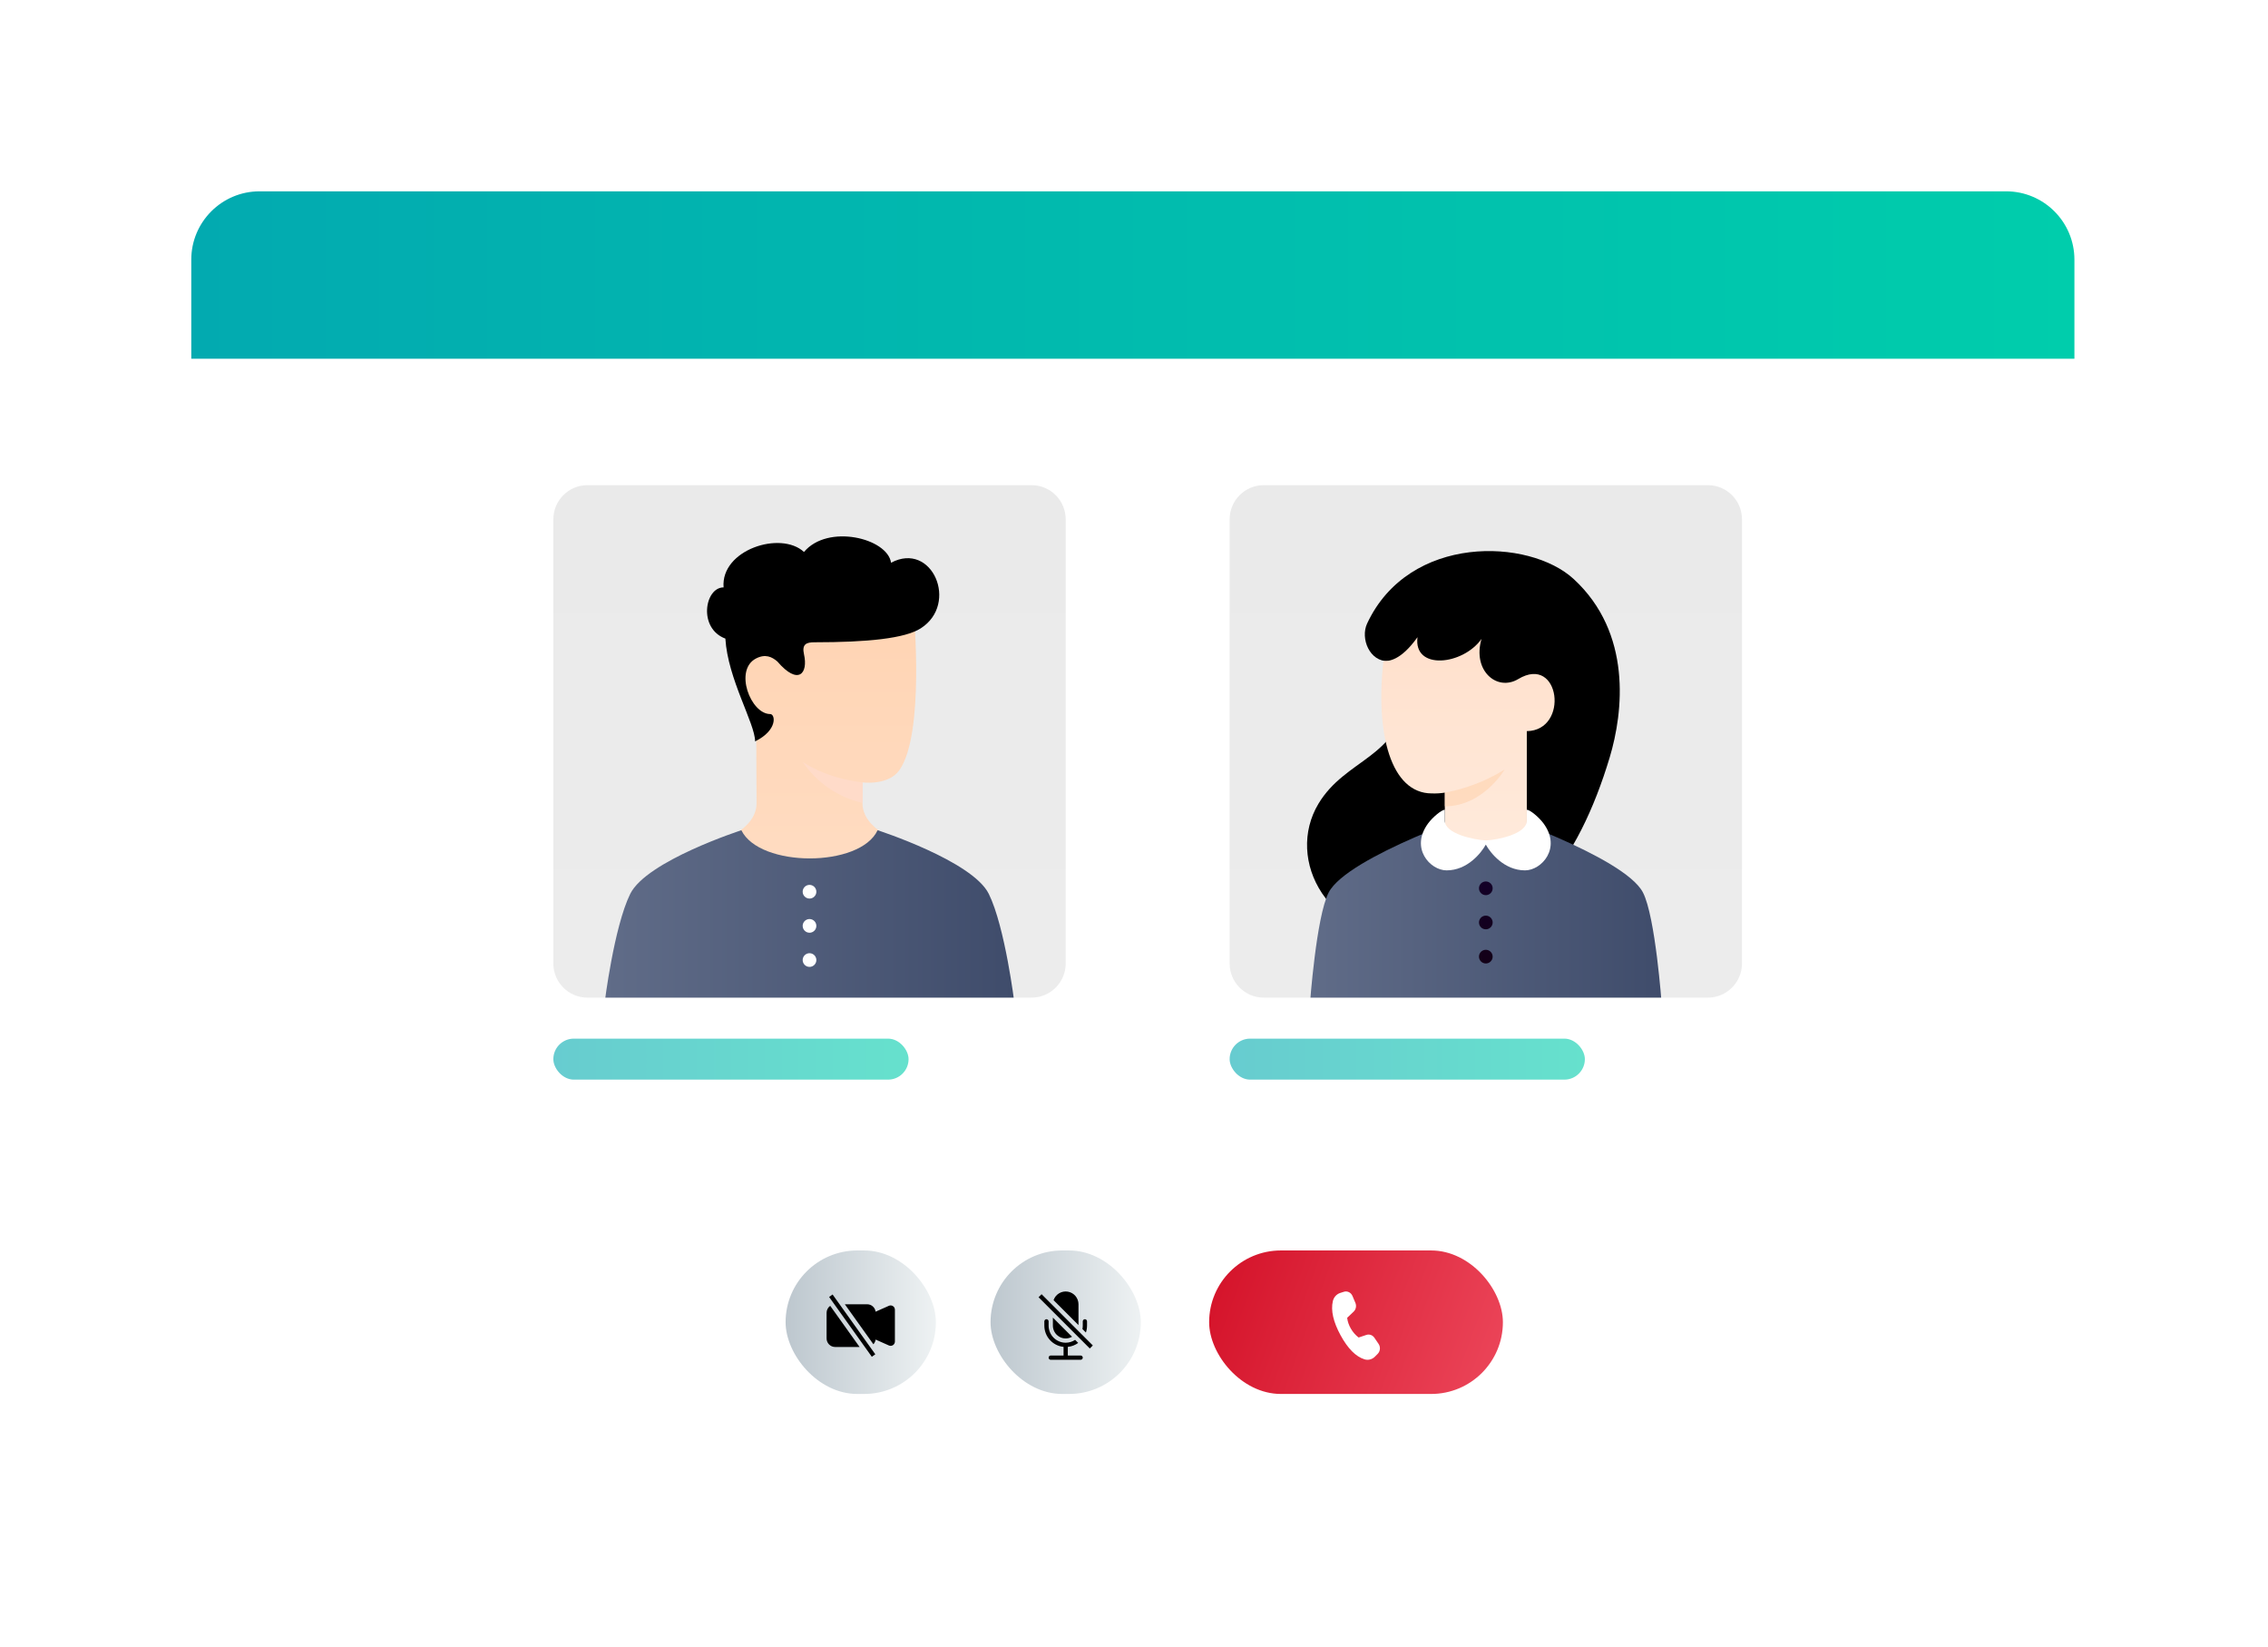 <svg width="332" height="241" viewBox="0 0 332 241" fill="none" xmlns="http://www.w3.org/2000/svg">
<g filter="url(#filter0_d_6311_971)">
<rect x="28" y="28" width="275.662" height="185" rx="10" fill="white"/>
</g>
<g clip-path="url(#clip0_6311_971)">
<path d="M81 76C81 73.239 83.239 71 86 71H151C153.761 71 156 73.239 156 76V141C156 143.761 153.761 146 151 146H86C83.239 146 81 143.761 81 141V76Z" fill="url(#paint0_linear_6311_971)"/>
<path d="M126.25 114.5V117.5C126.25 121.5 132 123.25 132 123.25C132 123.25 125.375 128.25 118.5 128.25C111.625 128.25 105 123.25 105 123.25C105 123.25 110.795 121.5 110.75 117.5C110.705 113.5 110.735 111.15 110.705 104.297C107.122 99.653 107.352 96.536 109.311 94.344C115.875 87 133.75 89.5 133.75 89.5C133.75 89.5 135.418 107.498 131.625 112.75C130 115 126.25 114.5 126.25 114.5Z" fill="url(#paint1_linear_6311_971)"/>
<g style="mix-blend-mode:multiply">
<path d="M126.25 114.5C120.75 113.875 117.5 111.5 117.5 111.5C119.552 114.536 122.679 116.68 126.25 117.5V114.5Z" fill="#FFDBC9"/>
</g>
<path d="M144.75 130.827C147.13 135.666 148.5 146.827 148.5 146.827H88.5C88.5 146.827 89.871 135.665 92.25 130.827C94.629 125.989 108.525 121.502 108.525 121.502C111.203 127 125.902 127 128.468 121.5C128.468 121.5 142.37 125.988 144.75 130.827Z" fill="url(#paint2_linear_6311_971)"/>
<path d="M117.5 140.5C117.5 140.302 117.559 140.109 117.669 139.944C117.778 139.78 117.935 139.652 118.117 139.576C118.3 139.5 118.501 139.481 118.695 139.519C118.889 139.558 119.067 139.653 119.207 139.793C119.347 139.933 119.442 140.111 119.481 140.305C119.519 140.499 119.5 140.7 119.424 140.883C119.348 141.065 119.22 141.222 119.056 141.331C118.891 141.441 118.698 141.5 118.5 141.5C118.235 141.5 117.98 141.395 117.793 141.207C117.605 141.02 117.5 140.765 117.5 140.5ZM117.5 135.5C117.5 135.302 117.559 135.109 117.669 134.944C117.778 134.78 117.935 134.652 118.117 134.576C118.3 134.5 118.501 134.481 118.695 134.519C118.889 134.558 119.067 134.653 119.207 134.793C119.347 134.933 119.442 135.111 119.481 135.305C119.519 135.499 119.5 135.7 119.424 135.883C119.348 136.065 119.22 136.222 119.056 136.331C118.891 136.441 118.698 136.5 118.5 136.5C118.235 136.5 117.98 136.395 117.793 136.207C117.605 136.02 117.5 135.765 117.5 135.5ZM117.5 130.5C117.5 130.302 117.559 130.109 117.669 129.944C117.778 129.78 117.935 129.652 118.117 129.576C118.3 129.5 118.501 129.481 118.695 129.519C118.889 129.558 119.067 129.653 119.207 129.793C119.347 129.933 119.442 130.111 119.481 130.305C119.519 130.499 119.5 130.7 119.424 130.883C119.348 131.065 119.22 131.222 119.056 131.331C118.891 131.441 118.698 131.5 118.5 131.5C118.235 131.5 117.98 131.395 117.793 131.207C117.605 131.02 117.5 130.765 117.5 130.5Z" fill="white"/>
<path d="M113.789 96.802C112.994 96.12 112.028 95.66 110.662 96.369C107.425 98.05 109.875 104.5 112.75 104.5C113.5 104.5 113.873 106.855 110.534 108.5C110.534 105.875 106.534 99.375 106.184 93.457C102.159 91.958 103.159 85.962 105.922 85.962C105.481 80.465 114.284 77.625 117.692 80.78C121.159 76.625 129.909 78.75 130.437 82.355C136.454 79.143 140.409 88.375 134.775 91.959C132.457 93.434 127.034 93.995 119.206 93.995C118.024 93.995 117.362 94.289 117.692 95.75C118.332 98.582 116.847 100.365 113.789 96.802Z" fill="url(#paint3_linear_6311_971)"/>
</g>
<path d="M28 38C28 32.477 32.477 28 38 28H293.662C299.185 28 303.662 32.477 303.662 38V52.503H28V38Z" fill="url(#paint4_linear_6311_971)"/>
<rect opacity="0.6" x="81" y="152" width="52" height="6" rx="3" fill="url(#paint5_linear_6311_971)"/>
<rect opacity="0.6" x="180" y="152" width="52" height="6" rx="3" fill="url(#paint6_linear_6311_971)"/>
<path d="M189.722 64.142H282.222" stroke="white"/>
<rect x="177" y="183" width="43" height="21" rx="10.5" fill="url(#paint7_linear_6311_971)"/>
<path d="M196.182 189.219L196.72 189.047C197.225 188.886 197.763 189.147 197.98 189.656L198.409 190.67C198.596 191.111 198.493 191.631 198.152 191.954L197.205 192.853C197.263 193.391 197.444 193.92 197.747 194.441C198.035 194.946 198.421 195.387 198.883 195.739L200.02 195.359C200.452 195.215 200.921 195.381 201.185 195.769L201.802 196.674C202.109 197.126 202.054 197.749 201.673 198.132L201.264 198.543C200.857 198.951 200.275 199.1 199.738 198.932C198.468 198.536 197.301 197.36 196.236 195.405C195.17 193.447 194.793 191.785 195.107 190.421C195.239 189.847 195.648 189.39 196.182 189.219Z" fill="white"/>
<rect x="145" y="183" width="22" height="21" rx="10.5" fill="url(#paint8_linear_6311_971)"/>
<path d="M159.125 194C159.125 194.352 159.066 194.692 158.959 195.008L158.45 194.499C158.483 194.335 158.5 194.168 158.5 194V193.375C158.5 193.292 158.533 193.213 158.592 193.154C158.65 193.095 158.73 193.062 158.812 193.062C158.895 193.062 158.975 193.095 159.033 193.154C159.092 193.213 159.125 193.292 159.125 193.375V194ZM156 196.5C156.511 196.5 156.986 196.347 157.382 196.083L157.831 196.532C157.385 196.856 156.861 197.055 156.312 197.109V198.375H158.188C158.27 198.375 158.35 198.408 158.408 198.467C158.467 198.525 158.5 198.605 158.5 198.687C158.5 198.77 158.467 198.85 158.408 198.908C158.35 198.967 158.27 199 158.188 199H153.812C153.73 199 153.65 198.967 153.592 198.908C153.533 198.85 153.5 198.77 153.5 198.687C153.5 198.605 153.533 198.525 153.592 198.467C153.65 198.408 153.73 198.375 153.812 198.375H155.688V197.109C154.917 197.032 154.202 196.671 153.682 196.096C153.163 195.522 152.875 194.775 152.875 194V193.375C152.875 193.292 152.908 193.213 152.967 193.154C153.025 193.095 153.105 193.062 153.188 193.062C153.27 193.062 153.35 193.095 153.408 193.154C153.467 193.213 153.5 193.292 153.5 193.375V194C153.5 194.663 153.763 195.299 154.232 195.768C154.701 196.237 155.337 196.5 156 196.5ZM157.875 190.875V193.924L154.224 190.273C154.367 189.853 154.654 189.497 155.036 189.268C155.417 189.04 155.866 188.954 156.304 189.027C156.743 189.099 157.141 189.324 157.429 189.663C157.716 190.001 157.874 190.431 157.875 190.875Z" fill="black"/>
<path d="M156.929 195.629L154.125 192.825V194C154.125 194.328 154.211 194.651 154.375 194.936C154.539 195.22 154.774 195.457 155.058 195.622C155.342 195.787 155.664 195.874 155.992 195.876C156.321 195.877 156.644 195.792 156.929 195.629ZM152.029 189.846L159.529 197.346L159.971 196.904L152.471 189.404L152.029 189.846Z" fill="black"/>
<rect x="115" y="183" width="22" height="21" rx="10.5" fill="url(#paint9_linear_6311_971)"/>
<g clip-path="url(#clip1_6311_971)">
<path fill-rule="evenodd" clip-rule="evenodd" d="M127.851 196.728C128.029 196.538 128.143 196.297 128.177 196.039L130.121 196.903C130.216 196.945 130.32 196.963 130.424 196.955C130.528 196.947 130.628 196.913 130.715 196.856C130.803 196.799 130.874 196.722 130.924 196.63C130.974 196.539 131 196.436 131 196.332V191.668C131 191.564 130.974 191.462 130.924 191.37C130.874 191.279 130.803 191.201 130.715 191.144C130.628 191.088 130.528 191.054 130.424 191.046C130.321 191.037 130.216 191.055 130.121 191.098L128.177 191.961C128.137 191.661 127.99 191.385 127.762 191.185C127.534 190.985 127.241 190.875 126.938 190.875H123.67L127.851 196.728H127.851ZM121.529 191.103C121.366 191.219 121.232 191.372 121.14 191.55C121.048 191.727 121 191.925 121 192.125V195.875C121 196.207 121.132 196.524 121.366 196.759C121.601 196.993 121.918 197.125 122.25 197.125H125.83L121.529 191.104V191.103ZM127.621 198.556L121.371 189.806L121.879 189.444L128.129 198.194L127.621 198.556Z" fill="black"/>
</g>
<g clip-path="url(#clip2_6311_971)">
<path d="M180 76C180 73.239 182.239 71 185 71H250C252.761 71 255 73.239 255 76V141C255 143.761 252.761 146 250 146H185C182.239 146 180 143.761 180 141V76Z" fill="url(#paint10_linear_6311_971)"/>
<path d="M235.625 110.875C237.653 104.14 238.903 92.625 230.375 84.75C223.857 78.731 206.25 78.125 200.125 91.25C199.102 93.441 200.5 96.875 203.25 96.75C204.331 96.7 205 100.125 205.625 102.25C204.75 110.875 196.954 111.034 193 117.625C188.125 125.75 194.125 137.75 208.5 137.75C222.875 137.75 231.115 125.851 235.625 110.875Z" fill="url(#paint11_linear_6311_971)"/>
<path d="M240.5 130.606C242.333 134.137 243.25 147 243.25 147H191.75C191.75 147 192.667 134.137 194.5 130.606C197.25 125.31 217.5 118.5 217.5 118.5C217.5 118.5 237.75 125.31 240.5 130.606Z" fill="url(#paint12_linear_6311_971)"/>
<path d="M223.5 121.5C223.5 121.5 220.308 123.25 217.372 123.25C214.436 123.25 211.5 121.5 211.5 121.5V116C210.868 116.1 210.228 116.138 209.589 116.113C203.592 116.113 201.331 107.378 202.5 96.75C203.25 96.75 205 96.75 207.5 93.25C206.875 98.125 214.125 97.375 216.875 93.5C215.5 98.125 219.125 101.25 222.25 99.375C228.378 95.698 229.755 106.906 223.5 107V121.5Z" fill="url(#paint13_linear_6311_971)"/>
<g style="mix-blend-mode:multiply" opacity="0.782">
<path d="M211.5 116C214.601 115.429 217.569 114.284 220.25 112.625C220.25 112.625 217.125 118 211.5 118V116Z" fill="#FFD7B8"/>
</g>
<path d="M217.508 122.994C219.315 122.912 223.5 122.027 223.5 120.115V118.5C223.958 118.5 225.271 119.583 225.946 120.5C228.615 124.125 225.655 127.375 223.24 127.375C220.194 127.375 218.175 124.83 217.5 123.605C216.825 124.83 214.806 127.375 211.759 127.375C209.345 127.375 206.384 124.125 209.053 120.5C209.729 119.583 211.041 118.5 211.5 118.5V120.115C211.5 122.027 215.798 122.912 217.508 122.994Z" fill="white"/>
<path d="M216.5 140C216.5 139.802 216.559 139.609 216.669 139.444C216.778 139.28 216.935 139.152 217.117 139.076C217.3 139 217.501 138.981 217.695 139.019C217.889 139.058 218.067 139.153 218.207 139.293C218.347 139.433 218.442 139.611 218.481 139.805C218.519 139.999 218.5 140.2 218.424 140.383C218.348 140.565 218.22 140.722 218.056 140.831C217.891 140.941 217.698 141 217.5 141C217.235 141 216.98 140.895 216.793 140.707C216.605 140.52 216.5 140.265 216.5 140ZM216.5 135C216.5 134.802 216.559 134.609 216.669 134.444C216.778 134.28 216.935 134.152 217.117 134.076C217.3 134 217.501 133.981 217.695 134.019C217.889 134.058 218.067 134.153 218.207 134.293C218.347 134.433 218.442 134.611 218.481 134.805C218.519 134.999 218.5 135.2 218.424 135.383C218.348 135.565 218.22 135.722 218.056 135.831C217.891 135.941 217.698 136 217.5 136C217.235 136 216.98 135.895 216.793 135.707C216.605 135.52 216.5 135.265 216.5 135ZM216.5 130C216.5 129.802 216.559 129.609 216.669 129.444C216.778 129.28 216.935 129.152 217.117 129.076C217.3 129 217.501 128.981 217.695 129.019C217.889 129.058 218.067 129.153 218.207 129.293C218.347 129.433 218.442 129.611 218.481 129.805C218.519 129.999 218.5 130.2 218.424 130.383C218.348 130.565 218.22 130.722 218.056 130.831C217.891 130.941 217.698 131 217.5 131C217.235 131 216.98 130.895 216.793 130.707C216.605 130.52 216.5 130.265 216.5 130Z" fill="url(#paint14_linear_6311_971)"/>
</g>
<defs>
<filter id="filter0_d_6311_971" x="0" y="0" width="331.662" height="241" filterUnits="userSpaceOnUse" color-interpolation-filters="sRGB">
<feFlood flood-opacity="0" result="BackgroundImageFix"/>
<feColorMatrix in="SourceAlpha" type="matrix" values="0 0 0 0 0 0 0 0 0 0 0 0 0 0 0 0 0 0 127 0" result="hardAlpha"/>
<feMorphology radius="4" operator="dilate" in="SourceAlpha" result="effect1_dropShadow_6311_971"/>
<feOffset/>
<feGaussianBlur stdDeviation="12"/>
<feComposite in2="hardAlpha" operator="out"/>
<feColorMatrix type="matrix" values="0 0 0 0 0.282 0 0 0 0 0.29 0 0 0 0 0.62 0 0 0 0.06 0"/>
<feBlend mode="normal" in2="BackgroundImageFix" result="effect1_dropShadow_6311_971"/>
<feBlend mode="normal" in="SourceGraphic" in2="effect1_dropShadow_6311_971" result="shape"/>
</filter>
<linearGradient id="paint0_linear_6311_971" x1="118.5" y1="71" x2="118.5" y2="146" gradientUnits="userSpaceOnUse">
<stop stop-color="#EAEAEA"/>
<stop offset="1" stop-color="#ECECEC"/>
</linearGradient>
<linearGradient id="paint1_linear_6311_971" x1="119.558" y1="89.09" x2="119.558" y2="128.25" gradientUnits="userSpaceOnUse">
<stop stop-color="#FFD4B3"/>
<stop offset="1" stop-color="#FFDCC2"/>
</linearGradient>
<linearGradient id="paint2_linear_6311_971" x1="88.5" y1="134.163" x2="148.5" y2="134.163" gradientUnits="userSpaceOnUse">
<stop stop-color="#606C88"/>
<stop offset="1" stop-color="#3F4C6B"/>
</linearGradient>
<linearGradient id="paint3_linear_6311_971" x1="120.496" y1="108.5" x2="120.496" y2="78.499" gradientUnits="userSpaceOnUse">
<stop/>
<stop offset="1"/>
</linearGradient>
<linearGradient id="paint4_linear_6311_971" x1="28" y1="40.252" x2="303.662" y2="40.252" gradientUnits="userSpaceOnUse">
<stop stop-color="#02AAB0"/>
<stop offset="1" stop-color="#00CDAC"/>
</linearGradient>
<linearGradient id="paint5_linear_6311_971" x1="81" y1="155" x2="133" y2="155" gradientUnits="userSpaceOnUse">
<stop stop-color="#02AAB0"/>
<stop offset="1" stop-color="#00CDAC"/>
</linearGradient>
<linearGradient id="paint6_linear_6311_971" x1="180" y1="155" x2="232" y2="155" gradientUnits="userSpaceOnUse">
<stop stop-color="#02AAB0"/>
<stop offset="1" stop-color="#00CDAC"/>
</linearGradient>
<linearGradient id="paint7_linear_6311_971" x1="175" y1="186" x2="220" y2="202.5" gradientUnits="userSpaceOnUse">
<stop stop-color="#D31027"/>
<stop offset="1" stop-color="#EC465A"/>
</linearGradient>
<linearGradient id="paint8_linear_6311_971" x1="124" y1="193.5" x2="167" y2="193.5" gradientUnits="userSpaceOnUse">
<stop stop-color="#8E9EAB"/>
<stop offset="1" stop-color="#EEF2F3"/>
</linearGradient>
<linearGradient id="paint9_linear_6311_971" x1="94" y1="193.5" x2="137" y2="193.5" gradientUnits="userSpaceOnUse">
<stop stop-color="#8E9EAB"/>
<stop offset="1" stop-color="#EEF2F3"/>
</linearGradient>
<linearGradient id="paint10_linear_6311_971" x1="217.5" y1="71" x2="217.5" y2="146" gradientUnits="userSpaceOnUse">
<stop stop-color="#EAEAEA"/>
<stop offset="1" stop-color="#ECECEC"/>
</linearGradient>
<linearGradient id="paint11_linear_6311_971" x1="214.22" y1="137.75" x2="214.22" y2="80.647" gradientUnits="userSpaceOnUse">
<stop/>
<stop offset="1"/>
</linearGradient>
<linearGradient id="paint12_linear_6311_971" x1="191.75" y1="132.75" x2="243.25" y2="132.75" gradientUnits="userSpaceOnUse">
<stop stop-color="#606C88"/>
<stop offset="1" stop-color="#3F4C6B"/>
</linearGradient>
<linearGradient id="paint13_linear_6311_971" x1="214.886" y1="93.25" x2="214.886" y2="123.25" gradientUnits="userSpaceOnUse">
<stop stop-color="#FFE0CC"/>
<stop offset="1" stop-color="#FFEADB"/>
</linearGradient>
<linearGradient id="paint14_linear_6311_971" x1="217.5" y1="129" x2="217.5" y2="141" gradientUnits="userSpaceOnUse">
<stop stop-color="#130027"/>
<stop offset="1" stop-color="#130017"/>
</linearGradient>
<clipPath id="clip0_6311_971">
<path d="M81 76C81 73.239 83.239 71 86 71H151C153.761 71 156 73.239 156 76V141C156 143.761 153.761 146 151 146H86C83.239 146 81 143.761 81 141V76Z" fill="white"/>
</clipPath>
<clipPath id="clip1_6311_971">
<rect width="10" height="10" fill="white" transform="translate(121 189)"/>
</clipPath>
<clipPath id="clip2_6311_971">
<path d="M180 76C180 73.239 182.239 71 185 71H250C252.761 71 255 73.239 255 76V141C255 143.761 252.761 146 250 146H185C182.239 146 180 143.761 180 141V76Z" fill="white"/>
</clipPath>
</defs>
</svg>
